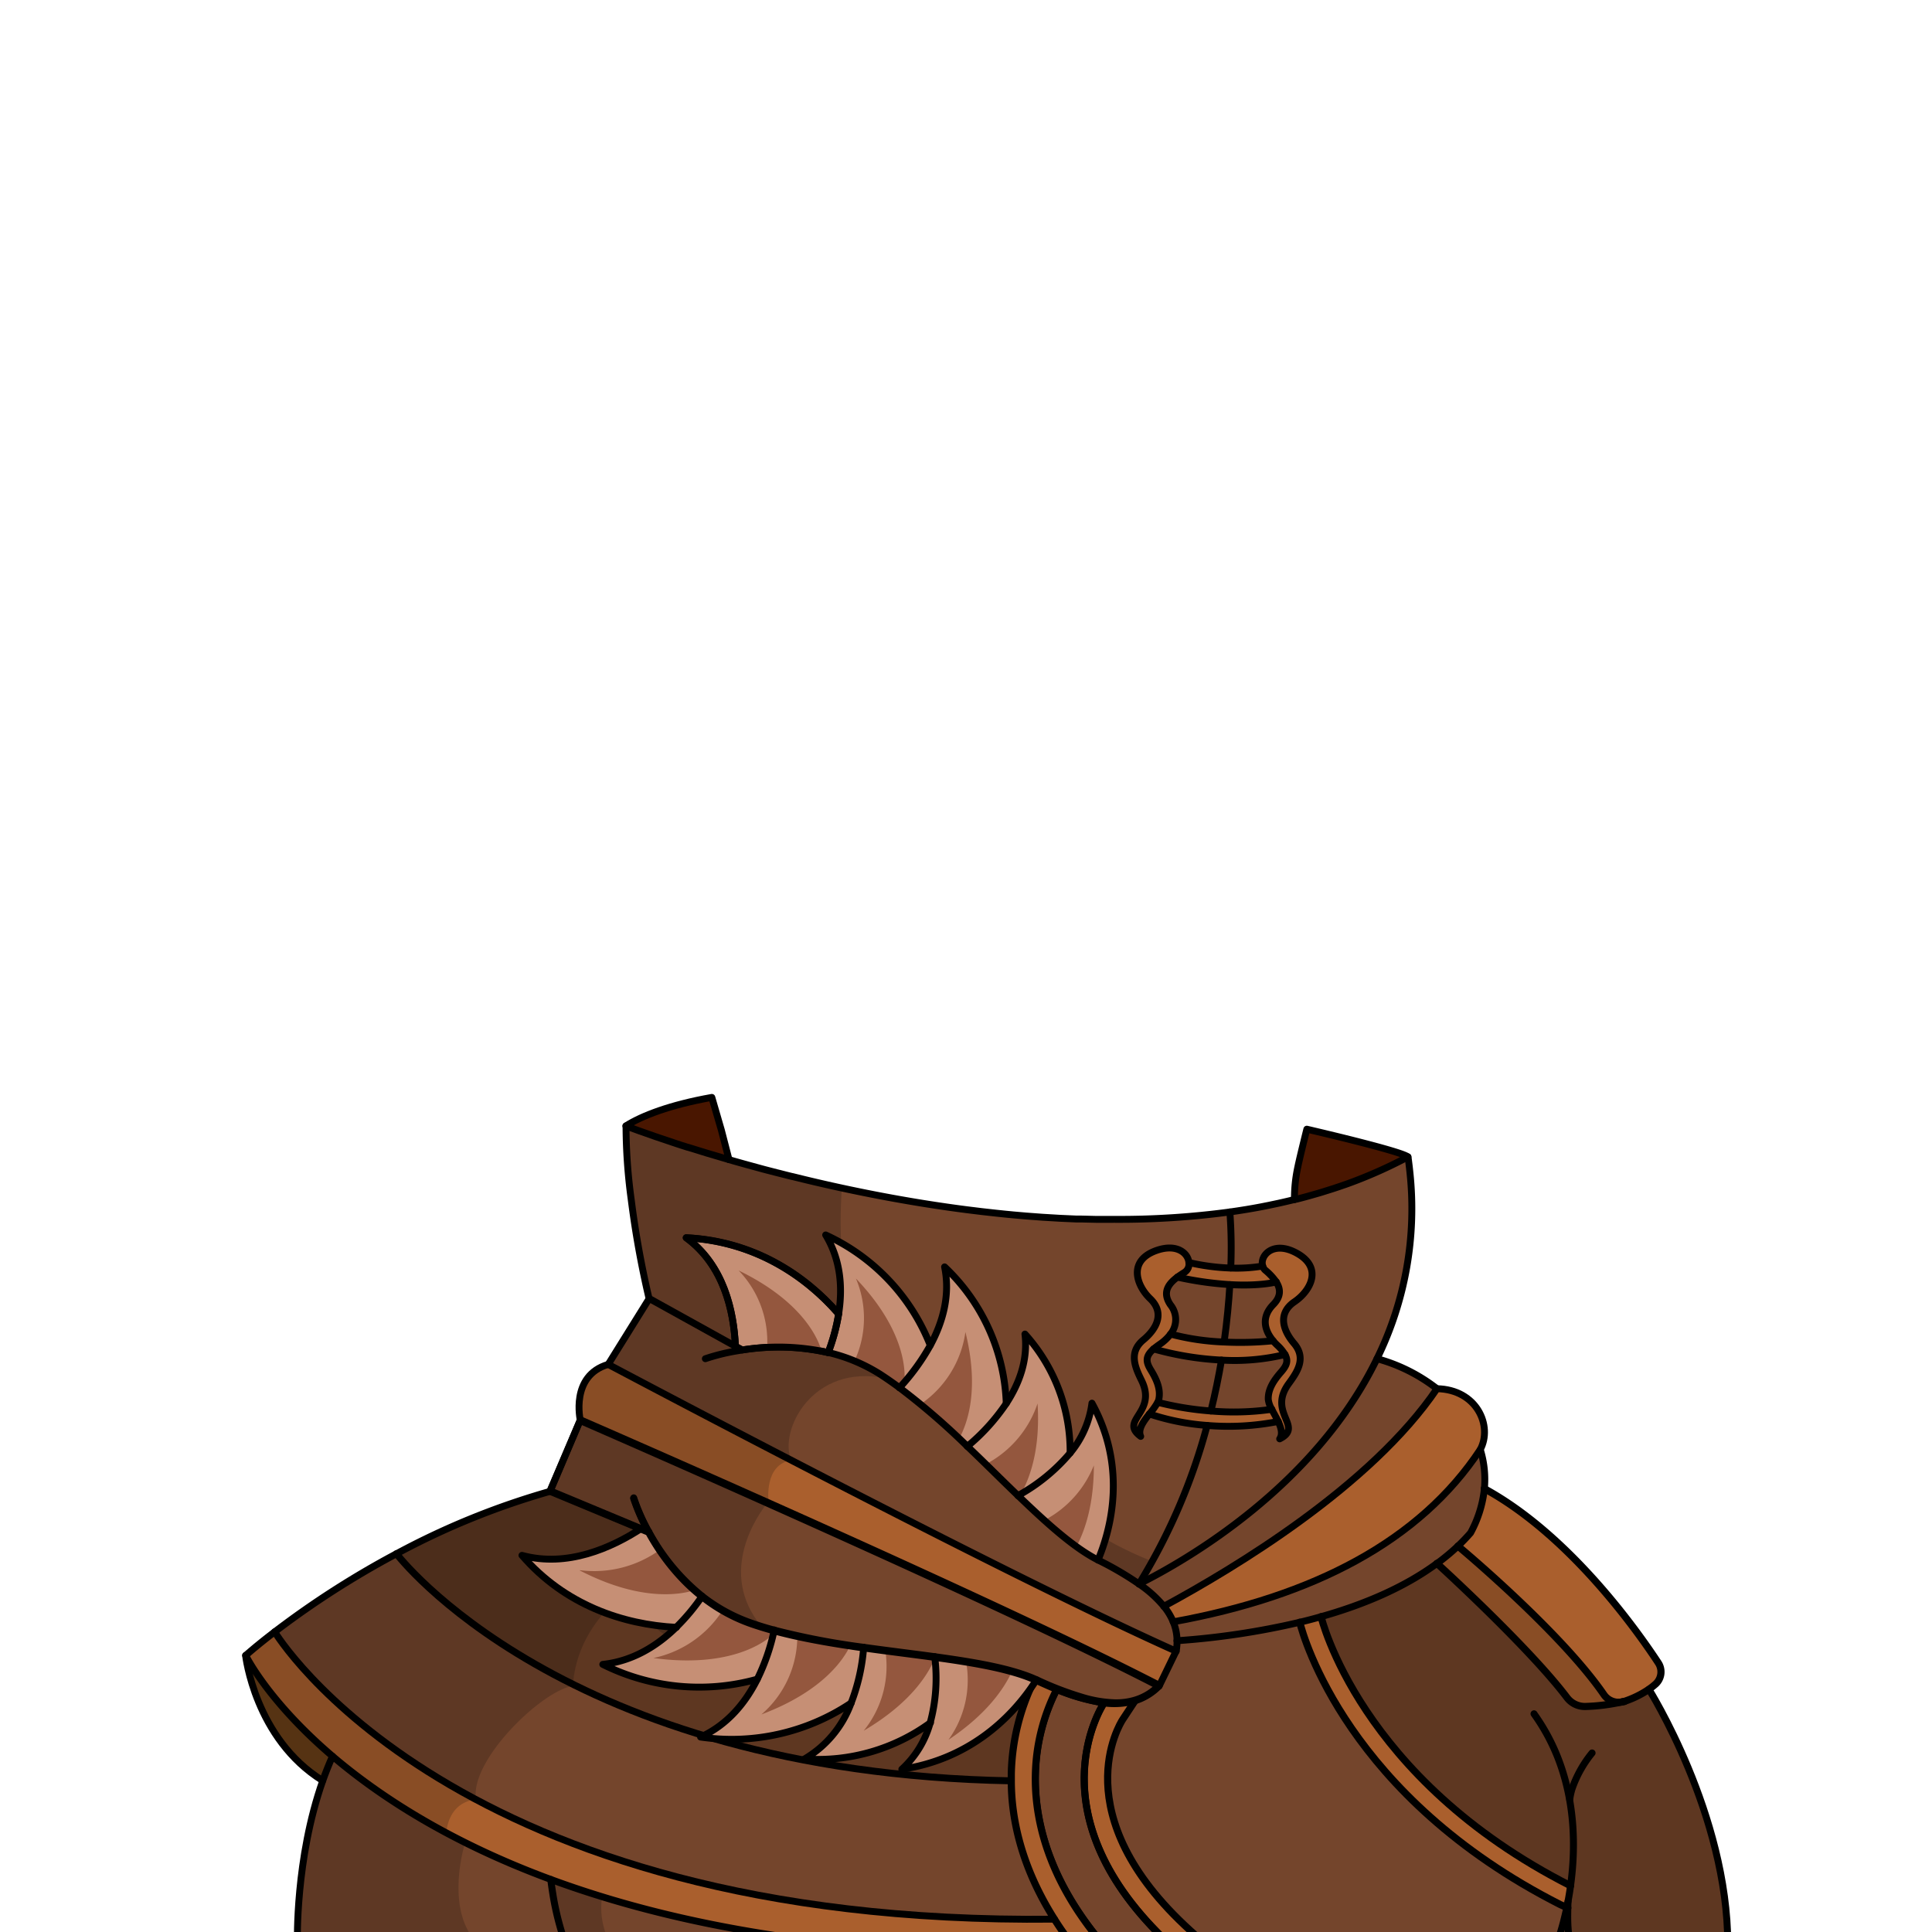 <svg xmlns="http://www.w3.org/2000/svg" viewBox="0 0 432 432">
  <defs>
    <style>.GUNDAN_OWL_OUTFIT_GUNDAN_OWL_OUTFIT_55_cls-1{isolation:isolate;}.GUNDAN_OWL_OUTFIT_GUNDAN_OWL_OUTFIT_55_cls-2{fill:#491600;}.GUNDAN_OWL_OUTFIT_GUNDAN_OWL_OUTFIT_55_cls-3{fill:#aa5f2d;}.GUNDAN_OWL_OUTFIT_GUNDAN_OWL_OUTFIT_55_cls-4{fill:#5e3721;}.GUNDAN_OWL_OUTFIT_GUNDAN_OWL_OUTFIT_55_cls-5{fill:#070808;opacity:0.2;mix-blend-mode:multiply;}.GUNDAN_OWL_OUTFIT_GUNDAN_OWL_OUTFIT_55_cls-6{fill:#721b8f;}.GUNDAN_OWL_OUTFIT_GUNDAN_OWL_OUTFIT_55_cls-7{fill:#74452c;}.GUNDAN_OWL_OUTFIT_GUNDAN_OWL_OUTFIT_55_cls-10,.GUNDAN_OWL_OUTFIT_GUNDAN_OWL_OUTFIT_55_cls-11,.GUNDAN_OWL_OUTFIT_GUNDAN_OWL_OUTFIT_55_cls-8{fill:none;stroke:#000;stroke-linecap:round;stroke-linejoin:round;}.GUNDAN_OWL_OUTFIT_GUNDAN_OWL_OUTFIT_55_cls-8{stroke-width:1.54px;}.GUNDAN_OWL_OUTFIT_GUNDAN_OWL_OUTFIT_55_cls-9{fill:#6a3e16;}.GUNDAN_OWL_OUTFIT_GUNDAN_OWL_OUTFIT_55_cls-10{stroke-width:1.56px;}.GUNDAN_OWL_OUTFIT_GUNDAN_OWL_OUTFIT_55_cls-11{stroke-width:1.6px;}.GUNDAN_OWL_OUTFIT_GUNDAN_OWL_OUTFIT_55_cls-12{fill:#c68f75;}.GUNDAN_OWL_OUTFIT_GUNDAN_OWL_OUTFIT_55_cls-13{fill:#94573e;}</style>
  </defs>
  <g class="GUNDAN_OWL_OUTFIT_GUNDAN_OWL_OUTFIT_55_cls-1">
    <g id="oufit">
      <path class="GUNDAN_OWL_OUTFIT_GUNDAN_OWL_OUTFIT_55_cls-2" d="M315.27,262.24a100.1,100.1,0,0,1-21.88,10.51c-5.32,1.84-8.85.33-11.17-2.92h0l1-.19c.29-.06.59-.11.88-.18l1.76-.37c1.19-.26,2.38-.54,3.56-.83a33.06,33.06,0,0,1,.77-7.37c.4-2,2-8.39,2-8.39,8.26,1.92,21.58,5.2,22.6,6.2C315,259.89,315.15,261.07,315.27,262.24Z" />
      <path class="GUNDAN_OWL_OUTFIT_GUNDAN_OWL_OUTFIT_55_cls-2" d="M173.81,262.24v5.9H141.09a123.71,123.71,0,0,1-1.15-16.37h0c3.57-2.27,9.89-4.72,19.23-6.38l2.13,7.32,1.71,6.6,1.15.33c1.75.5,3.59,1,5.49,1.52.8.22,1.62.44,2.45.65Z" />
      <path class="GUNDAN_OWL_OUTFIT_GUNDAN_OWL_OUTFIT_55_cls-3" d="M269.47,434.69h-8c-30.54-28.54-15.33-52.79-14.68-53.79l-.53-.25a17,17,0,0,0,7.54-.36L251,384.51c-.56.85-13.35,21.26,15.06,47.1Z" />
      <path class="GUNDAN_OWL_OUTFIT_GUNDAN_OWL_OUTFIT_55_cls-4" d="M231.33,375.57a44.7,44.7,0,0,0-2.93,7.26,50.19,50.19,0,0,0-2.27,13.7c0,.55,0,1.11,0,1.67-44.23-.81-76.13-10.73-98-21.6-27.88-13.83-39.46-29.19-39.46-29.19A170.68,170.68,0,0,1,123,333.47L145,342.61c3.7,6.77,10.83,16.27,23,20.5C187.92,370,217.61,369.57,231.33,375.57Z" />
      <path class="GUNDAN_OWL_OUTFIT_GUNDAN_OWL_OUTFIT_55_cls-5" d="M231.33,375.57a44.7,44.7,0,0,0-2.93,7.26c-8.15-3.2-21.05-6.6-39-6.6-40.45,0-49.45-20.08-49.45-20.08s-10.82,7.16-11.82,20.45c-27.88-13.83-39.46-29.19-39.46-29.19A170.68,170.68,0,0,1,123,333.47L145,342.61c3.7,6.77,10.83,16.27,23,20.5C187.92,370,217.61,369.57,231.33,375.57Z" />
      <path class="GUNDAN_OWL_OUTFIT_GUNDAN_OWL_OUTFIT_55_cls-6" d="M358.65,379a4,4,0,0,0,3.94,1.61,43,43,0,0,1-8,1,5,5,0,0,1-4.13-1.94c-8.51-11.27-28.54-29.52-29.11-30.05A49.91,49.91,0,0,0,326,345.7S348.91,364.77,358.65,379Z" />
      <path class="GUNDAN_OWL_OUTFIT_GUNDAN_OWL_OUTFIT_55_cls-3" d="M358.65,379a4,4,0,0,0,3.94,1.61,43,43,0,0,1-8,1,5,5,0,0,1-4.13-1.94c-8.51-11.27-28.54-29.52-29.11-30.05A49.91,49.91,0,0,0,326,345.7S348.91,364.77,358.65,379Z" />
      <path class="GUNDAN_OWL_OUTFIT_GUNDAN_OWL_OUTFIT_55_cls-5" d="M358.65,379a4,4,0,0,0,3.94,1.61,43,43,0,0,1-8,1,5,5,0,0,1-4.13-1.94c-8.51-11.27-28.54-29.52-29.11-30.05A49.91,49.91,0,0,0,326,345.7S348.91,364.77,358.65,379Z" />
      <path class="GUNDAN_OWL_OUTFIT_GUNDAN_OWL_OUTFIT_55_cls-7" d="M351.18,434.69H269.47l-3.39-3.08c-28.41-25.84-15.62-46.25-15.06-47.1l2.78-4.22a12.93,12.93,0,0,0,5.39-3.28l3.78-7.79a13.54,13.54,0,0,0,.19-2.35,171.25,171.25,0,0,0,27.47-4.13c.84,3.36,10.79,39.05,58.25,63.13l1.46.65.23.09c-.06,2.16-.07,6,.61,7.65,0,0-.07,0,0,0Z" />
      <path class="GUNDAN_OWL_OUTFIT_GUNDAN_OWL_OUTFIT_55_cls-7" d="M275,287.24c-.23,3.79-.62,8.11-1.28,12.84a54.28,54.28,0,0,1-12-1.78,5.22,5.22,0,0,0,0-6.54c-1.94-2.82-.43-4.75,1.53-6.2A74.63,74.63,0,0,0,275,287.24Z" />
      <path class="GUNDAN_OWL_OUTFIT_GUNDAN_OWL_OUTFIT_55_cls-7" d="M285.39,286.64c.95,1.48,1.19,3.17-.64,5.05-2.67,2.72-2.1,5.62-.05,8.11a72.85,72.85,0,0,1-10.94.28c.66-4.73,1.05-9.05,1.28-12.84C281.88,287.62,285.39,286.64,285.39,286.64Z" />
      <path class="GUNDAN_OWL_OUTFIT_GUNDAN_OWL_OUTFIT_55_cls-7" d="M263.16,366.87a13.54,13.54,0,0,1-.19,2.35c-21.45-9.6-57.75-28.05-86.05-42.71-23.13-12-40.92-21.43-40.92-21.43l9.12-14.73h0l20.81,11.51c7.84-1.21,20-1.41,30.87,5.48.45.28.9.58,1.35.88,17.34,11.59,34.41,34.08,47.34,40.61a71.57,71.57,0,0,1,9.17,5.36,26.56,26.56,0,0,1,5.55,5,13.76,13.76,0,0,1,2.09,3.47A11.42,11.42,0,0,1,263.16,366.87Z" />
      <path class="GUNDAN_OWL_OUTFIT_GUNDAN_OWL_OUTFIT_55_cls-7" d="M246.79,380.9c-.65,1-15.86,25.25,14.68,53.79H246.58c-12.64-14.91-15.3-28.56-15.06-38a43.92,43.92,0,0,1,4.78-18.95,46.09,46.09,0,0,0,9.95,2.92h0Z" />
      <path class="GUNDAN_OWL_OUTFIT_GUNDAN_OWL_OUTFIT_55_cls-8" d="M246.79,380.9c-.65,1-15.86,25.25,14.68,53.79H246.58c-12.64-14.91-15.3-28.56-15.06-38a43.92,43.92,0,0,1,4.78-18.95,46.09,46.09,0,0,0,9.95,2.92h0Z" />
      <path class="GUNDAN_OWL_OUTFIT_GUNDAN_OWL_OUTFIT_55_cls-7" d="M257.19,290.39c3.08,3,1.83,6.42-1.54,9.22s-1.79,6.2-.37,9.09c3.52,7.22-5.11,8.87-.22,12.48-.69-1.55.62-3.35,1.93-5h0a52.42,52.42,0,0,0,12.92,2.57,134.88,134.88,0,0,1-12.26,30.39q-1.41,2.55-3,5.07a70.88,70.88,0,0,0-9.17-5.36c-13.26-6.7-30.89-30.2-48.69-41.49-.55-.35-1.1-.68-1.66-1-10.41-5.88-21.77-5.63-29.21-4.49l-20.8-11.51h0a213.18,213.18,0,0,1-4-22.21,123.71,123.71,0,0,1-1.15-16.37s4.19,1.62,11.43,4l.89.29,1.53.49c2.73.86,5.82,1.8,9.22,2.78l1.15.33c1.75.5,3.59,1,5.49,1.52.8.22,1.62.44,2.45.65l1.71.44.53.14.28.07c.83.22,1.68.43,2.54.64h.05l2.65.65c2.69.65,5.48,1.29,8.35,1.91,6.57,1.42,13.58,2.75,20.89,3.86l1.68.25q2.76.41,5.6.77c1,.13,2,.26,3,.37l.52.06c1,.12,1.92.22,2.88.32l1.06.11c.9.1,1.8.19,2.71.27l3,.26,3.48.26,4,.24,3.57.16,1,0,3.41.08c1.34,0,2.68,0,4,0A185.2,185.2,0,0,0,275,271a106.63,106.63,0,0,1,.2,12.52,48,48,0,0,1-9.38-1.24c-.17-2-2.59-4.3-7.17-2.72C252.12,281.84,254.09,287.43,257.19,290.39Z" />
      <path class="GUNDAN_OWL_OUTFIT_GUNDAN_OWL_OUTFIT_55_cls-5" d="M257.66,349.12q-1.41,2.55-3,5.07a70.88,70.88,0,0,0-9.17-5.36c-13.26-6.7-30.89-30.2-48.69-41.49-.55-.35-1.1-.68-1.66-1-10.41-5.88-21.77-5.63-29.21-4.49l-20.8-11.51h0a213.18,213.18,0,0,1-4-22.21,123.71,123.71,0,0,1-1.15-16.37s4.19,1.62,11.43,4l.89.29,1.53.49c2.73.86,5.82,1.8,9.22,2.78l1.15.33c1.75.5,3.59,1,5.49,1.52.8.22,1.62.44,2.45.65l1.71.44.53.14.28.07c.83.22,1.68.43,2.54.64h.05l2.65.65c2.69.65,5.48,1.29,8.35,1.91-.4,5.18-1.51,26.85,7.07,40.46,23.05,9,34.09,17.06,40,27.35C239.87,341.43,252.27,347,257.66,349.12Z" />
      <path class="GUNDAN_OWL_OUTFIT_GUNDAN_OWL_OUTFIT_55_cls-3" d="M239.65,434.69H188.23c-26.31-2.77-47.73-8-65.07-14.43a187.9,187.9,0,0,1-23.34-10.39,143.1,143.1,0,0,1-25.47-17.15c-14.53-12.4-19.44-22.56-19.44-22.56s2.3-2.08,6.5-5.29c0,0,11.89,19.84,45,37.49h0c27.15,14.47,68.56,27.46,129.38,26.77Q237.51,431.88,239.65,434.69Z" />
      <path class="GUNDAN_OWL_OUTFIT_GUNDAN_OWL_OUTFIT_55_cls-5" d="M106.39,402.36c-6.46.77-6.57,7.51-6.57,7.51a143.1,143.1,0,0,1-25.47-17.15c-14.53-12.4-19.44-22.56-19.44-22.56s2.3-2.08,6.5-5.29C61.41,364.87,73.3,384.71,106.39,402.36Z" />
      <path class="GUNDAN_OWL_OUTFIT_GUNDAN_OWL_OUTFIT_55_cls-4" d="M351.18,421.66c-47.32-24-55.78-60.17-55.78-60.17,9.31-2.63,18.47-6.42,25.91-11.91h0c.57.53,20.6,18.78,29.11,30.05a5,5,0,0,0,4.13,1.94,43,43,0,0,0,8-1h.05a3.57,3.57,0,0,0,.47-.11l.17,0a22,22,0,0,0,5.42-2.68s17.63,28,17.63,57c-31.34,0-34.85-.3-35.15-.41v0c-.68-1.68-.67-5.49-.61-7.65l-.23-.09C350.65,425.05,350.94,423.42,351.18,421.66Z" />
      <path class="GUNDAN_OWL_OUTFIT_GUNDAN_OWL_OUTFIT_55_cls-3" d="M231.52,396.68c-.24,9.45,2.42,23.1,15.06,38h-6.93q-2.15-2.82-3.87-5.56c-7.51-11.85-9.62-22.66-9.67-30.93,0-.56,0-1.12,0-1.67a49.48,49.48,0,0,1,5.2-21l.44.19q2.37,1.1,4.53,2A43.92,43.92,0,0,0,231.52,396.68Z" />
      <path class="GUNDAN_OWL_OUTFIT_GUNDAN_OWL_OUTFIT_55_cls-3" d="M258.87,313.56a68.86,68.86,0,0,0,11.89,1.94,59.74,59.74,0,0,0,13.63-.38c.44.86,1,1.79,1.43,2.72a57.39,57.39,0,0,1-15.9.89A52.42,52.42,0,0,1,257,316.16h0a17.12,17.12,0,0,0,1.87-2.6Z" />
      <path class="GUNDAN_OWL_OUTFIT_GUNDAN_OWL_OUTFIT_55_cls-7" d="M283.62,312.94a5.62,5.62,0,0,0,.77,2.18,59.74,59.74,0,0,1-13.63.38c1-3.94,1.75-7.76,2.37-11.38a48,48,0,0,0,14.21-1.25c.83,1.45.39,2.5-.83,3.91C284.77,308.76,283.54,310.71,283.62,312.94Z" />
      <path class="GUNDAN_OWL_OUTFIT_GUNDAN_OWL_OUTFIT_55_cls-3" d="M263,369.22,259.19,377c-21-10.85-58.39-27.9-87.63-41-23.57-10.52-41.8-18.45-41.8-18.45s-2.33-10,6.24-12.52c0,0,17.79,9.45,40.92,21.43C205.22,341.17,241.52,359.62,263,369.22Z" />
      <path class="GUNDAN_OWL_OUTFIT_GUNDAN_OWL_OUTFIT_55_cls-5" d="M171.85,335.7l-.29.35c-23.57-10.52-41.8-18.45-41.8-18.45s-2.33-10,6.24-12.52c0,0,17.79,9.45,40.92,21.43C170.78,327.49,171.85,335.7,171.85,335.7Z" />
      <path class="GUNDAN_OWL_OUTFIT_GUNDAN_OWL_OUTFIT_55_cls-7" d="M307.9,303.81a37.94,37.94,0,0,1,13.41,6.71c-14.73,21.72-45,40-61.09,48.67a26.56,26.56,0,0,0-5.55-5C265.06,349,293.92,332.51,307.9,303.81Z" />
      <path class="GUNDAN_OWL_OUTFIT_GUNDAN_OWL_OUTFIT_55_cls-7" d="M273.13,304.12c-.62,3.62-1.39,7.44-2.37,11.38a68.86,68.86,0,0,1-11.89-1.94h0a2.65,2.65,0,0,0,.25-.67c.46-2.18-.4-4.3-1.76-6.53-1.16-1.88-1.28-3.1.59-4.74A68.16,68.16,0,0,0,273.13,304.12Z" />
      <path class="GUNDAN_OWL_OUTFIT_GUNDAN_OWL_OUTFIT_55_cls-3" d="M348.88,425.87c-47.46-24.08-57.41-59.77-58.25-63.13,1.59-.38,3.19-.8,4.77-1.25,0,0,8.46,36.16,55.78,60.17-.24,1.76-.53,3.39-.84,4.86Z" />
      <path class="GUNDAN_OWL_OUTFIT_GUNDAN_OWL_OUTFIT_55_cls-7" d="M331,324.13a22.54,22.54,0,0,1,.91,8.77,26.24,26.24,0,0,1-3.09,9.86q-1.33,1.53-2.82,2.94a49.91,49.91,0,0,1-4.66,3.88h0c-7.44,5.49-16.6,9.28-25.91,11.91-1.58.45-3.18.87-4.77,1.25a171.25,171.25,0,0,1-27.47,4.13,11.42,11.42,0,0,0-.85-4.21C293.72,357,317.44,344.61,331,324.13Z" />
      <path class="GUNDAN_OWL_OUTFIT_GUNDAN_OWL_OUTFIT_55_cls-7" d="M307.9,303.81c-14,28.7-42.84,45.19-53.23,50.38l.25-.4c.25-.4.49-.8.73-1.2q.86-1.44,1.68-2.88c.11-.2.22-.39.32-.59s.31-.55.46-.82.41-.74.6-1.11c.35-.65.69-1.31,1-2s.76-1.5,1.12-2.25.85-1.76,1.25-2.64c.27-.56.52-1.13.77-1.69l.12-.28c.32-.71.62-1.42.91-2.12q.93-2.24,1.78-4.44s0,0,0,0c.84-2.22,1.61-4.43,2.31-6.61.24-.73.47-1.45.68-2.17s.42-1.39.61-2.07.43-1.49.63-2.22a57.47,57.47,0,0,0,15.91-.89c.67,1.43,1.06,2.84.34,3.91,5.44-2.75-2.77-5.78,2-12.32,1.89-2.62,4.05-5.71,1.21-9s-3.47-6.92.1-9.34,6.48-7.61.43-10.9c-5.25-2.86-8.27.66-7.54,2.92a35.64,35.64,0,0,1-7.13.45A106.63,106.63,0,0,0,275,271c2.42-.34,4.82-.73,7.2-1.19h0l1-.19c.29-.06.59-.11.88-.18l1.76-.37c1.19-.26,2.38-.54,3.56-.83l.63-.16c.8-.2,1.6-.41,2.39-.63l2.49-.71.7-.21,2.51-.79.24-.08c1-.32,2-.66,2.93-1a103.79,103.79,0,0,0,13.51-6c.17,1.2.31,2.38.43,3.55A76.14,76.14,0,0,1,307.9,303.81Z" />
      <path class="GUNDAN_OWL_OUTFIT_GUNDAN_OWL_OUTFIT_55_cls-3" d="M263.25,285.56c-2,1.45-3.47,3.38-1.53,6.2a5.22,5.22,0,0,1,0,6.54,10.31,10.31,0,0,1-2.49,2.32c-.51.36-.94.69-1.3,1-1.87,1.64-1.75,2.86-.59,4.74,1.36,2.23,2.22,4.35,1.76,6.53a2.65,2.65,0,0,1-.25.67,17.12,17.12,0,0,1-1.87,2.6c-1.31,1.67-2.63,3.47-1.93,5-4.89-3.61,3.74-5.26.21-12.48-1.42-2.89-3-6.29.38-9.09s4.62-6.26,1.53-9.22-5.06-8.55,1.48-10.81c4.59-1.58,7,.69,7.18,2.72a2.22,2.22,0,0,1-1,2.19C264.31,284.82,263.77,285.17,263.25,285.56Z" />
      <path class="GUNDAN_OWL_OUTFIT_GUNDAN_OWL_OUTFIT_55_cls-3" d="M289.36,300.41c2.84,3.31.67,6.4-1.22,9-4.75,6.54,3.47,9.57-2,12.32.72-1.07.33-2.48-.35-3.91-.43-.93-1-1.86-1.43-2.72a5.62,5.62,0,0,1-.77-2.18c-.08-2.23,1.15-4.18,2.89-6.16,1.22-1.41,1.66-2.46.83-3.91a9.54,9.54,0,0,0-1.7-2.05,9.87,9.87,0,0,1-.94-1c-2.05-2.49-2.62-5.39.05-8.11,1.83-1.88,1.59-3.57.64-5.05a13,13,0,0,0-2.45-2.63,1.9,1.9,0,0,1-.59-.92c-.73-2.26,2.29-5.78,7.54-2.92,6.05,3.29,3.13,8.48-.43,10.9S286.53,297.1,289.36,300.41Z" />
      <path class="GUNDAN_OWL_OUTFIT_GUNDAN_OWL_OUTFIT_55_cls-7" d="M235.78,429.13c-60.82.69-102.23-12.3-129.38-26.77h0c-33.09-17.65-45-37.49-45-37.49a199.18,199.18,0,0,1,27.24-17.46s11.58,15.36,39.46,29.19c21.87,10.87,53.77,20.79,98,21.6C226.16,406.47,228.27,417.28,235.78,429.13Z" />
      <path class="GUNDAN_OWL_OUTFIT_GUNDAN_OWL_OUTFIT_55_cls-5" d="M128.11,376.6c0,.14,0,.27,0,.41-6.63.78-23.12,16.5-21.67,25.35h0c-33.09-17.65-45-37.49-45-37.49a199.18,199.18,0,0,1,27.24-17.46S100.23,362.77,128.11,376.6Z" />
      <path class="GUNDAN_OWL_OUTFIT_GUNDAN_OWL_OUTFIT_55_cls-7" d="M259.19,377a12.93,12.93,0,0,1-5.39,3.28,17,17,0,0,1-7.54.36h0a46.09,46.09,0,0,1-9.95-2.92q-2.16-.87-4.53-2l-.44-.19C218,369.76,189.78,370,170,363.74c-.64-.2-1.28-.41-1.91-.63-12.22-4.23-19.35-13.73-23-20.5L123,333.47l6.79-15.87s18.23,7.93,41.8,18.45C200.8,349.11,238.23,366.16,259.19,377Z" />
      <path class="GUNDAN_OWL_OUTFIT_GUNDAN_OWL_OUTFIT_55_cls-5" d="M170.26,363.67l-.28.07c-.64-.2-1.28-.41-1.91-.63-12.22-4.23-19.35-13.73-23-20.5L123,333.47l6.79-15.87s18.23,7.93,41.8,18.45C169.71,338.36,160.16,351.47,170.26,363.67Z" />
      <path class="GUNDAN_OWL_OUTFIT_GUNDAN_OWL_OUTFIT_55_cls-5" d="M198.16,308.22c-16.51-3.48-24.07,11.68-21.24,18.29-23.13-12-40.92-21.43-40.92-21.43l9.12-14.73h0l20.81,11.51c7.84-1.21,20-1.41,30.87,5.48C197.26,307.62,197.71,307.92,198.16,308.22Z" />
      <path class="GUNDAN_OWL_OUTFIT_GUNDAN_OWL_OUTFIT_55_cls-9" d="M74.35,392.72c-.81,1.8-1.54,3.64-2.19,5.48-15.15-9.42-17.25-28-17.25-28S59.82,380.32,74.35,392.72Z" />
      <path class="GUNDAN_OWL_OUTFIT_GUNDAN_OWL_OUTFIT_55_cls-5" d="M74.35,392.72c-.81,1.8-1.54,3.64-2.19,5.48-15.15-9.42-17.25-28-17.25-28S59.82,380.32,74.35,392.72Z" />
      <path class="GUNDAN_OWL_OUTFIT_GUNDAN_OWL_OUTFIT_55_cls-3" d="M282.94,284a13,13,0,0,1,2.45,2.63s-3.51,1-10.35.6a74.63,74.63,0,0,1-11.79-1.68c.52-.39,1.06-.74,1.59-1.07a2.22,2.22,0,0,0,1-2.19,48,48,0,0,0,9.38,1.24,35.64,35.64,0,0,0,7.13-.45A1.9,1.9,0,0,0,282.94,284Z" />
      <path class="GUNDAN_OWL_OUTFIT_GUNDAN_OWL_OUTFIT_55_cls-3" d="M370.78,371.84a3.67,3.67,0,0,1-.79,4.93q-.57.47-1.29,1a22,22,0,0,1-5.42,2.68l-.17,0-.47.11h-.05a4,4,0,0,1-3.94-1.61C348.91,364.77,326,345.7,326,345.7q1.49-1.41,2.82-2.94a26.24,26.24,0,0,0,3.09-9.86C350.87,343.22,366,364.49,370.78,371.84Z" />
      <path class="GUNDAN_OWL_OUTFIT_GUNDAN_OWL_OUTFIT_55_cls-3" d="M285.64,300.82a9.54,9.54,0,0,1,1.7,2.05,48,48,0,0,1-14.21,1.25,68.16,68.16,0,0,1-15.19-2.5c.36-.31.79-.64,1.3-1a10.31,10.31,0,0,0,2.49-2.32,54.28,54.28,0,0,0,12,1.78,72.85,72.85,0,0,0,10.94-.28A9.87,9.87,0,0,0,285.64,300.82Z" />
      <path class="GUNDAN_OWL_OUTFIT_GUNDAN_OWL_OUTFIT_55_cls-7" d="M188.23,434.69H126.46l-.16-.42-.2-.57s0-.08,0-.13a70.35,70.35,0,0,1-2.33-9.41v0c-.2-1.22-.4-2.52-.56-3.88a2.67,2.67,0,0,1,.26.09c3.55,1.3,7.27,2.56,11.17,3.75A284,284,0,0,0,188.23,434.69Z" />
      <path class="GUNDAN_OWL_OUTFIT_GUNDAN_OWL_OUTFIT_55_cls-3" d="M321.31,310.52c8.94.16,12.51,8.36,9.68,13.6h0c-13.54,20.48-37.26,32.84-68.67,38.53a13.76,13.76,0,0,0-2.09-3.47C276.27,350.54,306.58,332.24,321.31,310.52Z" />
      <path class="GUNDAN_OWL_OUTFIT_GUNDAN_OWL_OUTFIT_55_cls-7" d="M126.46,434.69h-60v-.39s-.49-18.62,5.66-36.1c.65-1.84,1.38-3.68,2.19-5.48A145.9,145.9,0,0,0,104,412h0a191.62,191.62,0,0,0,19.18,8.25c.16,1.36.36,2.66.56,3.88v0a70.35,70.35,0,0,0,2.33,9.41c0,.05,0,.09,0,.13l.2.57Z" />
      <path class="GUNDAN_OWL_OUTFIT_GUNDAN_OWL_OUTFIT_55_cls-5" d="M66.5,434.69v-.39s-.49-18.62,5.66-36.1c.65-1.84,1.38-3.68,2.19-5.48A145.9,145.9,0,0,0,104,412c-.81,2.77-4.07,15.57,2.83,22.68Z" />
      <path class="GUNDAN_OWL_OUTFIT_GUNDAN_OWL_OUTFIT_55_cls-5" d="M136.52,434.69H126.4c-.09-.3-.2-.63-.3-1,0,0,0-.08,0-.13a63.7,63.7,0,0,1-2.63-13.22c3.55,1.3,7.27,2.56,11.17,3.75A16.66,16.66,0,0,0,136.52,434.69Z" />
      <path class="GUNDAN_OWL_OUTFIT_GUNDAN_OWL_OUTFIT_55_cls-10" d="M123.16,420.26c.16,1.36.36,2.66.56,3.88v0a64.66,64.66,0,0,0,2.58,10.11l.16.42" />
      <path class="GUNDAN_OWL_OUTFIT_GUNDAN_OWL_OUTFIT_55_cls-10" d="M348.22,434.27c.25-.71.77-2.25,1.34-4.42.25-1,.53-2.1.78-3.33.31-1.47.6-3.1.84-4.86,1.05-7.56,1.18-17.51-2.37-27.38h0a45.06,45.06,0,0,0-5.61-10.79c-.06-.1-.12-.18-.19-.28" />
      <path class="GUNDAN_OWL_OUTFIT_GUNDAN_OWL_OUTFIT_55_cls-10" d="M351,402.36a14.16,14.16,0,0,1,.52-2.39,26.18,26.18,0,0,1,4.47-8" />
      <path class="GUNDAN_OWL_OUTFIT_GUNDAN_OWL_OUTFIT_55_cls-10" d="M368.7,377.73s17.63,28,17.63,57c-31.34,0-34.85-.3-35.15-.41-.07,0,0,0,0,0-.68-1.68-.67-5.49-.61-7.65,0-.94.06-1.57.06-1.57" />
      <path class="GUNDAN_OWL_OUTFIT_GUNDAN_OWL_OUTFIT_55_cls-11" d="M269.47,434.69l-3.39-3.08c-28.41-25.84-15.62-46.25-15.06-47.1l2.78-4.22" />
      <path class="GUNDAN_OWL_OUTFIT_GUNDAN_OWL_OUTFIT_55_cls-11" d="M231.33,375.57a49.48,49.48,0,0,0-5.2,21c0,.55,0,1.11,0,1.67,0,8.27,2.16,19.08,9.67,30.93q1.72,2.75,3.87,5.56" />
      <path class="GUNDAN_OWL_OUTFIT_GUNDAN_OWL_OUTFIT_55_cls-11" d="M246.58,434.69c-12.64-14.91-15.3-28.56-15.06-38a43.92,43.92,0,0,1,4.78-18.95" />
      <path class="GUNDAN_OWL_OUTFIT_GUNDAN_OWL_OUTFIT_55_cls-11" d="M246.26,380.65l.53.25c-.65,1-15.86,25.25,14.68,53.79" />
      <path class="GUNDAN_OWL_OUTFIT_GUNDAN_OWL_OUTFIT_55_cls-10" d="M88.65,347.41s36.88,48.94,137.46,50.79" />
      <path class="GUNDAN_OWL_OUTFIT_GUNDAN_OWL_OUTFIT_55_cls-8" d="M163,259.3l1.15.33c1.75.5,3.59,1,5.49,1.52.8.22,1.62.44,2.45.65l1.71.44h0l.53.13.28.07c.83.22,1.68.43,2.54.64h.05l2.65.65c2.69.65,5.48,1.29,8.35,1.91,6.57,1.42,13.58,2.75,20.89,3.86l1.68.25q2.76.41,5.6.77l3,.37.52.06,2.88.32,1.06.11c.9.1,1.81.18,2.71.27l3,.26,3.48.26,4,.24,3.57.16,1,0,3.41.08c1.34,0,2.68,0,4,0A185.2,185.2,0,0,0,275,271c2.42-.34,4.82-.73,7.2-1.19l1-.2c.29-.06.59-.11.88-.18l1.76-.37c1.19-.26,2.38-.54,3.56-.83" />
      <path class="GUNDAN_OWL_OUTFIT_GUNDAN_OWL_OUTFIT_55_cls-8" d="M290.07,268.09l-.63.16a33.06,33.06,0,0,1,.77-7.37c.4-2,2-8.39,2-8.39,8.26,1.92,21.58,5.2,22.6,6.2a103.79,103.79,0,0,1-13.51,6c-1,.35-1.95.68-2.93,1l-.24.08-2.51.79-.7.21-2.49.71c-.8.22-1.59.43-2.39.63" />
      <path class="GUNDAN_OWL_OUTFIT_GUNDAN_OWL_OUTFIT_55_cls-8" d="M153.79,256.52c2.73.86,5.82,1.8,9.22,2.78l-1.71-6.6-2.13-7.32c-9.34,1.66-15.66,4.11-19.23,6.38h0s4.19,1.62,11.43,4l.89.29,1.53.49" />
      <path class="GUNDAN_OWL_OUTFIT_GUNDAN_OWL_OUTFIT_55_cls-8" d="M145.13,290.35a213.18,213.18,0,0,1-4-22.21,123.71,123.71,0,0,1-1.15-16.37h0" />
      <path class="GUNDAN_OWL_OUTFIT_GUNDAN_OWL_OUTFIT_55_cls-8" d="M254.67,354.19c10.39-5.19,39.26-21.68,53.23-50.38a76.14,76.14,0,0,0,7.37-41.57c-.12-1.17-.26-2.35-.43-3.55" />
      <path class="GUNDAN_OWL_OUTFIT_GUNDAN_OWL_OUTFIT_55_cls-8" d="M321.31,349.58c-7.44,5.49-16.6,9.28-25.91,11.91-1.58.45-3.18.87-4.77,1.25a171.25,171.25,0,0,1-27.47,4.13" />
      <path class="GUNDAN_OWL_OUTFIT_GUNDAN_OWL_OUTFIT_55_cls-8" d="M331,324.13a22.54,22.54,0,0,1,.91,8.77,26.24,26.24,0,0,1-3.09,9.86q-1.33,1.53-2.82,2.94a49.91,49.91,0,0,1-4.66,3.88" />
      <path class="GUNDAN_OWL_OUTFIT_GUNDAN_OWL_OUTFIT_55_cls-8" d="M321.31,310.52a37.94,37.94,0,0,0-13.41-6.71" />
      <path class="GUNDAN_OWL_OUTFIT_GUNDAN_OWL_OUTFIT_55_cls-8" d="M260.22,359.19c16-8.65,46.36-26.95,61.09-48.67,8.94.16,12.51,8.36,9.68,13.6h0c-13.54,20.48-37.26,32.84-68.67,38.53" />
      <path class="GUNDAN_OWL_OUTFIT_GUNDAN_OWL_OUTFIT_55_cls-12" d="M239.28,324.9a40.2,40.2,0,0,1-11,9.12h0l-.7.4c-2.34-2.25-4.74-4.62-7.18-7-1.37-1.34-2.74-2.67-4.13-4a45.46,45.46,0,0,0,8.71-9.6h0c2.87-4.39,4.9-9.7,4.18-15.52A39.12,39.12,0,0,1,239.28,324.9Z" />
      <path class="GUNDAN_OWL_OUTFIT_GUNDAN_OWL_OUTFIT_55_cls-12" d="M225,313.82h0a45.46,45.46,0,0,1-8.71,9.6l-1.83-1.74c-2.73-2.57-5.49-5.08-8.29-7.41-1.57-1.32-3.16-2.57-4.75-3.75l-.31-.22,1.11-1.25A47.56,47.56,0,0,0,208,300.8c2.76-5.11,4.5-11.15,3.18-17.52A44,44,0,0,1,225,313.82Z" />
      <path class="GUNDAN_OWL_OUTFIT_GUNDAN_OWL_OUTFIT_55_cls-12" d="M245.52,348.84h0a36.51,36.51,0,0,1-4.82-3,87.63,87.63,0,0,1-7.19-5.89c-1.82-1.64-3.69-3.41-5.59-5.23l-.3-.29.7-.4h0a40.2,40.2,0,0,0,11-9.12,21.69,21.69,0,0,0,4.88-11.15C250.9,326,249.71,338.72,245.52,348.84Z" />
      <path class="GUNDAN_OWL_OUTFIT_GUNDAN_OWL_OUTFIT_55_cls-12" d="M208,300.8a47.56,47.56,0,0,1-5.81,8.26l-1.11,1.25q-2.15-1.6-4.3-3a37.94,37.94,0,0,0-5.67-3,39.71,39.71,0,0,0-6-1.93,43.87,43.87,0,0,0,2.34-8.64c.91-5.73.53-12-2.9-17.67A45.51,45.51,0,0,1,208,300.8Z" />
      <path class="GUNDAN_OWL_OUTFIT_GUNDAN_OWL_OUTFIT_55_cls-12" d="M188.12,294.52a45.13,45.13,0,0,1-2.85,8l-.09,0a50.63,50.63,0,0,0-19.24-.59l-1.68.28c0-.41,0-.84-.09-1.26-.25-2.28-.77-4.77-1-6.94-.76-6.05-3.11-12.29-8.68-16.89a51.58,51.58,0,0,1,33.66,17.47Z" />
      <path class="GUNDAN_OWL_OUTFIT_GUNDAN_OWL_OUTFIT_55_cls-8" d="M187.52,293.81a43.87,43.87,0,0,1-2.34,8.64c-.49-.12-1-.22-1.47-.32a48.59,48.59,0,0,0-12.18-.85,53.85,53.85,0,0,0-5.59.58l-1.5-.83c-.35-7.76-2.56-18.09-11-24.25C168.42,277.53,179.86,285,187.52,293.81Z" />
      <path class="GUNDAN_OWL_OUTFIT_GUNDAN_OWL_OUTFIT_55_cls-13" d="M183.71,302.13a48.59,48.59,0,0,0-12.18-.85,22.86,22.86,0,0,0-6.37-17.2C179.59,291.09,183,299.49,183.71,302.13Z" />
      <path class="GUNDAN_OWL_OUTFIT_GUNDAN_OWL_OUTFIT_55_cls-13" d="M202.22,309.06a5.69,5.69,0,0,1-.13.88l-.67.59-.31-.22q-2.15-1.6-4.3-3a37.94,37.94,0,0,0-5.67-3l0-.16a22.71,22.71,0,0,0,.25-18.27C202.3,297.31,202.48,306.3,202.22,309.06Z" />
      <path class="GUNDAN_OWL_OUTFIT_GUNDAN_OWL_OUTFIT_55_cls-13" d="M214.46,321.69c-2.73-2.57-5.49-5.08-8.29-7.41l.17-.65a23.42,23.42,0,0,0,9.53-15.79C219.05,310.64,216.34,318.27,214.46,321.69Z" />
      <path class="GUNDAN_OWL_OUTFIT_GUNDAN_OWL_OUTFIT_55_cls-13" d="M228.31,334h0c-.13.23-.25.47-.4.69l-.3-.29c-2.34-2.25-4.74-4.62-7.18-7A23.89,23.89,0,0,0,232,313.82C232.63,323.69,230.47,330.13,228.31,334Z" />
      <path class="GUNDAN_OWL_OUTFIT_GUNDAN_OWL_OUTFIT_55_cls-13" d="M244.59,327.66c0,8.48-1.86,14.32-3.91,18.18a87.63,87.63,0,0,1-7.19-5.89A23.81,23.81,0,0,0,244.59,327.66Z" />
      <path class="GUNDAN_OWL_OUTFIT_GUNDAN_OWL_OUTFIT_55_cls-12" d="M231.81,375.61c-5.92,9.32-15.85,17.91-30.1,20a21.93,21.93,0,0,0,6.35-10.42h0a38,38,0,0,0,1-14.46l0-.3.15,0c2.33.32,4.61.66,6.79,1a100.15,100.15,0,0,1,10.35,2.19,36.75,36.75,0,0,1,5.46,2Z" />
      <path class="GUNDAN_OWL_OUTFIT_GUNDAN_OWL_OUTFIT_55_cls-12" d="M208.07,385.19h0a42.65,42.65,0,0,1-28.16,8.1,24,24,0,0,0,10.41-12.5,43.55,43.55,0,0,0,2.81-12.47c1.69.23,3.39.46,5.08.67,3.68.5,7.33.95,10.83,1.43l0,.3A38,38,0,0,1,208.07,385.19Z" />
      <path class="GUNDAN_OWL_OUTFIT_GUNDAN_OWL_OUTFIT_55_cls-12" d="M157,356.91a45.65,45.65,0,0,1-5.78,6.93h0c-11.95-.62-25-5-34.52-16.1a26.36,26.36,0,0,0,13.58,0,44.24,44.24,0,0,0,13.08-5.94l1.66.68a46.69,46.69,0,0,0,2.51,4.13,46,46,0,0,0,7.84,9C155.91,356,156.46,356.47,157,356.91Z" />
      <path class="GUNDAN_OWL_OUTFIT_GUNDAN_OWL_OUTFIT_55_cls-12" d="M173.1,364.49a46.9,46.9,0,0,1-3.78,11,48.18,48.18,0,0,1-34.53-3.31c6.75-.72,12.22-4.2,16.44-8.32h0a45.65,45.65,0,0,0,5.78-6.93,37.53,37.53,0,0,0,4.71,3.16,37,37,0,0,0,6.36,2.89c1.54.54,3.15,1,4.79,1.47Z" />
      <path class="GUNDAN_OWL_OUTFIT_GUNDAN_OWL_OUTFIT_55_cls-12" d="M193.12,368.33a43.55,43.55,0,0,1-2.81,12.47,48,48,0,0,1-33.68,7.62c6.11-2.79,10.09-7.76,12.69-12.95a46.9,46.9,0,0,0,3.78-11q2.91.79,6,1.43c3.58.78,7.29,1.41,11,2Z" />
      <path class="GUNDAN_OWL_OUTFIT_GUNDAN_OWL_OUTFIT_55_cls-13" d="M155.38,355.54c-2.91.95-11.92,2.8-25.81-4.42l.27,0a25.11,25.11,0,0,0,17.7-4.56A46,46,0,0,0,155.38,355.54Z" />
      <path class="GUNDAN_OWL_OUTFIT_GUNDAN_OWL_OUTFIT_55_cls-13" d="M172.88,364.43l-.16,1.11s-7.35,7.82-26.61,5.2a24.3,24.3,0,0,0,15.44-10.62l.18-.05a37,37,0,0,0,6.36,2.89C169.63,363.5,171.24,364,172.88,364.43Z" />
      <path class="GUNDAN_OWL_OUTFIT_GUNDAN_OWL_OUTFIT_55_cls-13" d="M190.14,367.89c-1.48,3.18-6.2,10.31-19.88,15.46a23.07,23.07,0,0,0,8-16.55l.81-.88C182.68,366.7,186.39,367.33,190.14,367.89Z" />
      <path class="GUNDAN_OWL_OUTFIT_GUNDAN_OWL_OUTFIT_55_cls-13" d="M209.18,370.45a1.69,1.69,0,0,1-.12.28c-1.65,4-5.76,10.26-15.94,16.27A22.83,22.83,0,0,0,198,369.34l.21-.34c3.68.5,7.33.95,10.83,1.43Z" />
      <path class="GUNDAN_OWL_OUTFIT_GUNDAN_OWL_OUTFIT_55_cls-13" d="M226.32,373.65c-1.82,4-5.75,9.69-14.24,15.37A22.87,22.87,0,0,0,216,371.46,100.15,100.15,0,0,1,226.32,373.65Z" />
      <path class="GUNDAN_OWL_OUTFIT_GUNDAN_OWL_OUTFIT_55_cls-8" d="M185.18,302.45a43.87,43.87,0,0,0,2.34-8.64c.91-5.73.53-12-2.9-17.67A45.51,45.51,0,0,1,208,300.8" />
      <path class="GUNDAN_OWL_OUTFIT_GUNDAN_OWL_OUTFIT_55_cls-8" d="M225,313.82a44,44,0,0,0-13.79-30.54c1.32,6.37-.42,12.41-3.18,17.52a48.79,48.79,0,0,1-6.92,9.51" />
      <path class="GUNDAN_OWL_OUTFIT_GUNDAN_OWL_OUTFIT_55_cls-8" d="M239.28,324.9a39.12,39.12,0,0,0-10.1-26.6c.72,5.82-1.31,11.13-4.18,15.52h0a45.46,45.46,0,0,1-8.71,9.6" />
      <path class="GUNDAN_OWL_OUTFIT_GUNDAN_OWL_OUTFIT_55_cls-8" d="M227.6,334.43a41,41,0,0,0,11.68-9.53,21.69,21.69,0,0,0,4.88-11.15c6.74,12.22,5.55,25,1.36,35.09" />
      <path class="GUNDAN_OWL_OUTFIT_GUNDAN_OWL_OUTFIT_55_cls-8" d="M164.44,301c-.35-7.76-2.56-18.09-11-24.25,14.95.75,26.39,8.17,34.05,17" />
      <path class="GUNDAN_OWL_OUTFIT_GUNDAN_OWL_OUTFIT_55_cls-8" d="M165.94,301.86l-1.5-.83-.27-.15-19-10.53h0L136,305.08s88,46.71,127,64.14a13.54,13.54,0,0,0,.19-2.35,11.42,11.42,0,0,0-.85-4.21,13.76,13.76,0,0,0-2.09-3.47,26.56,26.56,0,0,0-5.55-5,72,72,0,0,0-9.15-5.35h0c-5.35-2.7-11.4-8.14-17.9-14.4-3.65-3.51-7.43-7.3-11.31-11a156.67,156.67,0,0,0-15.18-13.12q-2.15-1.6-4.3-3a38.12,38.12,0,0,0-11.54-4.87l-.09,0a50.63,50.63,0,0,0-19.24-.59l-1.68.28a45.76,45.76,0,0,0-6.59,1.67" />
      <path class="GUNDAN_OWL_OUTFIT_GUNDAN_OWL_OUTFIT_55_cls-8" d="M141.7,334.92a44,44,0,0,0,3.33,7.54" />
      <path class="GUNDAN_OWL_OUTFIT_GUNDAN_OWL_OUTFIT_55_cls-8" d="M231.81,375.61h0c-5.46-2.51-13.64-3.92-22.75-5.17-5.11-.7-10.52-1.35-15.91-2.1a165.19,165.19,0,0,1-20-3.84q-2.59-.69-5-1.53a37.89,37.89,0,0,1-11.07-6,47.11,47.11,0,0,1-12-14.45l-1.66-.68L123,333.34h0l6.78-15.87s63.73,27.69,106.85,48.25c8.57,4.08,16.32,7.89,22.6,11.13a15.74,15.74,0,0,1-1.84,1.55,12.49,12.49,0,0,1-4,1.86,14.72,14.72,0,0,1-4.13.48,28,28,0,0,1-7.48-1.29,71,71,0,0,1-9.93-3.83" />
      <path class="GUNDAN_OWL_OUTFIT_GUNDAN_OWL_OUTFIT_55_cls-8" d="M151.23,363.84c-4.22,4.12-9.69,7.6-16.44,8.32a48.18,48.18,0,0,0,34.53,3.31" />
      <path class="GUNDAN_OWL_OUTFIT_GUNDAN_OWL_OUTFIT_55_cls-8" d="M157,356.91a45.65,45.65,0,0,1-5.78,6.93" />
      <path class="GUNDAN_OWL_OUTFIT_GUNDAN_OWL_OUTFIT_55_cls-8" d="M190.33,380.79h0a48,48,0,0,1-33.68,7.62c6.11-2.79,10.09-7.76,12.69-12.95a46.9,46.9,0,0,0,3.78-11" />
      <path class="GUNDAN_OWL_OUTFIT_GUNDAN_OWL_OUTFIT_55_cls-8" d="M208.06,385.2a42.65,42.65,0,0,1-28.16,8.1,24,24,0,0,0,10.41-12.5,43.55,43.55,0,0,0,2.81-12.47" />
      <path class="GUNDAN_OWL_OUTFIT_GUNDAN_OWL_OUTFIT_55_cls-8" d="M209,370.43a38.16,38.16,0,0,1-1,14.76h0a21.93,21.93,0,0,1-6.35,10.42c14.25-2.1,24.18-10.69,30.1-20" />
      <path class="GUNDAN_OWL_OUTFIT_GUNDAN_OWL_OUTFIT_55_cls-8" d="M143.37,341.78c-6.67,4.34-16.55,8.76-26.66,6,9.56,11.08,22.57,15.48,34.52,16.1h0" />
      <path class="GUNDAN_OWL_OUTFIT_GUNDAN_OWL_OUTFIT_55_cls-8" d="M141.69,335.07a44.36,44.36,0,0,0,3.33,7.54c3.7,6.77,10.83,16.27,23,20.5,19.85,6.88,49.54,6.46,63.26,12.46l.44.19q2.37,1.1,4.53,2a46.09,46.09,0,0,0,9.95,2.92h0a17,17,0,0,0,7.54-.36,12.93,12.93,0,0,0,5.39-3.28c-37.85-19.59-129.43-59.41-129.43-59.41L123,333.47,145,342.61" />
      <path class="GUNDAN_OWL_OUTFIT_GUNDAN_OWL_OUTFIT_55_cls-8" d="M129.76,317.6s-2.33-10,6.24-12.52" />
      <line class="GUNDAN_OWL_OUTFIT_GUNDAN_OWL_OUTFIT_55_cls-8" x1="262.97" y1="369.22" x2="259.19" y2="377.01" />
      <path class="GUNDAN_OWL_OUTFIT_GUNDAN_OWL_OUTFIT_55_cls-8" d="M123,333.47a170.68,170.68,0,0,0-34.32,13.94,199.18,199.18,0,0,0-27.24,17.46c-4.2,3.21-6.5,5.29-6.5,5.29s4.91,10.16,19.44,22.56c10.58,9,26.24,19.22,48.81,27.54,17.34,6.39,38.76,11.66,65.07,14.43a431.25,431.25,0,0,0,66.44,1.48" />
      <path class="GUNDAN_OWL_OUTFIT_GUNDAN_OWL_OUTFIT_55_cls-8" d="M74.35,392.71h0c-.81,1.8-1.54,3.64-2.19,5.48C66,415.68,66.5,434.3,66.5,434.3v.39H351.18v-.43" />
      <path class="GUNDAN_OWL_OUTFIT_GUNDAN_OWL_OUTFIT_55_cls-8" d="M54.91,370.16s2.1,18.62,17.25,28" />
      <path class="GUNDAN_OWL_OUTFIT_GUNDAN_OWL_OUTFIT_55_cls-8" d="M61.41,364.87s39.39,65.78,174.37,64.26" />
      <path class="GUNDAN_OWL_OUTFIT_GUNDAN_OWL_OUTFIT_55_cls-11" d="M350.57,426.61l-.23-.09-1.46-.65c-47.46-24.08-57.41-59.77-58.25-63.13" />
      <path class="GUNDAN_OWL_OUTFIT_GUNDAN_OWL_OUTFIT_55_cls-11" d="M295.4,361.49s8.46,36.16,55.78,60.17" />
      <path class="GUNDAN_OWL_OUTFIT_GUNDAN_OWL_OUTFIT_55_cls-11" d="M363.28,380.41a22,22,0,0,0,5.42-2.68q.72-.5,1.29-1a3.67,3.67,0,0,0,.79-4.93c-4.83-7.35-19.91-28.62-38.89-38.94" />
      <path class="GUNDAN_OWL_OUTFIT_GUNDAN_OWL_OUTFIT_55_cls-11" d="M362.64,380.57a3.57,3.57,0,0,0,.47-.11" />
      <path class="GUNDAN_OWL_OUTFIT_GUNDAN_OWL_OUTFIT_55_cls-11" d="M326,345.7s22.93,19.07,32.67,33.27a4,4,0,0,0,3.94,1.61" />
      <path class="GUNDAN_OWL_OUTFIT_GUNDAN_OWL_OUTFIT_55_cls-11" d="M321.31,349.58h0c.57.53,20.6,18.78,29.11,30.05a5,5,0,0,0,4.13,1.94,43,43,0,0,0,8-1h.05l.47-.11.17,0" />
      <path class="GUNDAN_OWL_OUTFIT_GUNDAN_OWL_OUTFIT_55_cls-8" d="M269.92,318.73a133.18,133.18,0,0,1-15.25,35.46" />
      <path class="GUNDAN_OWL_OUTFIT_GUNDAN_OWL_OUTFIT_55_cls-8" d="M275,287.24c-.23,3.79-.62,8.11-1.28,12.84" />
      <path class="GUNDAN_OWL_OUTFIT_GUNDAN_OWL_OUTFIT_55_cls-8" d="M275,271a106.63,106.63,0,0,1,.2,12.52" />
      <path class="GUNDAN_OWL_OUTFIT_GUNDAN_OWL_OUTFIT_55_cls-8" d="M273.13,304.12c-.62,3.62-1.39,7.44-2.37,11.38" />
      <path class="GUNDAN_OWL_OUTFIT_GUNDAN_OWL_OUTFIT_55_cls-8" d="M265.84,282.3c-.17-2-2.59-4.3-7.18-2.72-6.54,2.26-4.57,7.85-1.48,10.81s1.84,6.42-1.53,9.22-1.8,6.2-.38,9.09c3.53,7.22-5.1,8.87-.21,12.48-.7-1.55.62-3.35,1.93-5a17.12,17.12,0,0,0,1.87-2.6,2.65,2.65,0,0,0,.25-.67c.46-2.18-.4-4.3-1.76-6.53-1.16-1.88-1.28-3.1.59-4.74.36-.31.79-.64,1.3-1a10.31,10.31,0,0,0,2.49-2.32,5.22,5.22,0,0,0,0-6.54c-1.94-2.82-.43-4.75,1.53-6.2.52-.39,1.06-.74,1.59-1.07A2.22,2.22,0,0,0,265.84,282.3Z" />
      <path class="GUNDAN_OWL_OUTFIT_GUNDAN_OWL_OUTFIT_55_cls-8" d="M282.35,283.09c-.73-2.26,2.29-5.78,7.54-2.92,6.05,3.29,3.13,8.48-.43,10.9s-2.93,6-.1,9.34.67,6.4-1.22,9c-4.75,6.54,3.47,9.57-2,12.32.72-1.07.33-2.48-.35-3.91-.43-.93-1-1.86-1.43-2.72a5.62,5.62,0,0,1-.77-2.18c-.08-2.23,1.15-4.18,2.89-6.16,1.22-1.41,1.66-2.46.83-3.91a9.54,9.54,0,0,0-1.7-2.05,9.87,9.87,0,0,1-.94-1c-2.05-2.49-2.62-5.39.05-8.11,1.83-1.88,1.59-3.57.64-5.05a13,13,0,0,0-2.45-2.63A1.9,1.9,0,0,1,282.35,283.09Z" />
      <path class="GUNDAN_OWL_OUTFIT_GUNDAN_OWL_OUTFIT_55_cls-8" d="M265.84,282.3a48,48,0,0,0,9.38,1.24,35.64,35.64,0,0,0,7.13-.45" />
      <path class="GUNDAN_OWL_OUTFIT_GUNDAN_OWL_OUTFIT_55_cls-8" d="M285.39,286.64s-3.51,1-10.35.6a74.63,74.63,0,0,1-11.79-1.68h0" />
      <path class="GUNDAN_OWL_OUTFIT_GUNDAN_OWL_OUTFIT_55_cls-8" d="M261.73,298.3a54.28,54.28,0,0,0,12,1.78,72.85,72.85,0,0,0,10.94-.28" />
      <path class="GUNDAN_OWL_OUTFIT_GUNDAN_OWL_OUTFIT_55_cls-8" d="M257.94,301.62a68.16,68.16,0,0,0,15.19,2.5,48,48,0,0,0,14.21-1.25" />
      <path class="GUNDAN_OWL_OUTFIT_GUNDAN_OWL_OUTFIT_55_cls-8" d="M258.87,313.56a68.86,68.86,0,0,0,11.89,1.94,59.74,59.74,0,0,0,13.63-.38" />
      <path class="GUNDAN_OWL_OUTFIT_GUNDAN_OWL_OUTFIT_55_cls-8" d="M257,316.16a52.42,52.42,0,0,0,12.92,2.57,57.39,57.39,0,0,0,15.9-.89" />
    </g>
  </g>
</svg>